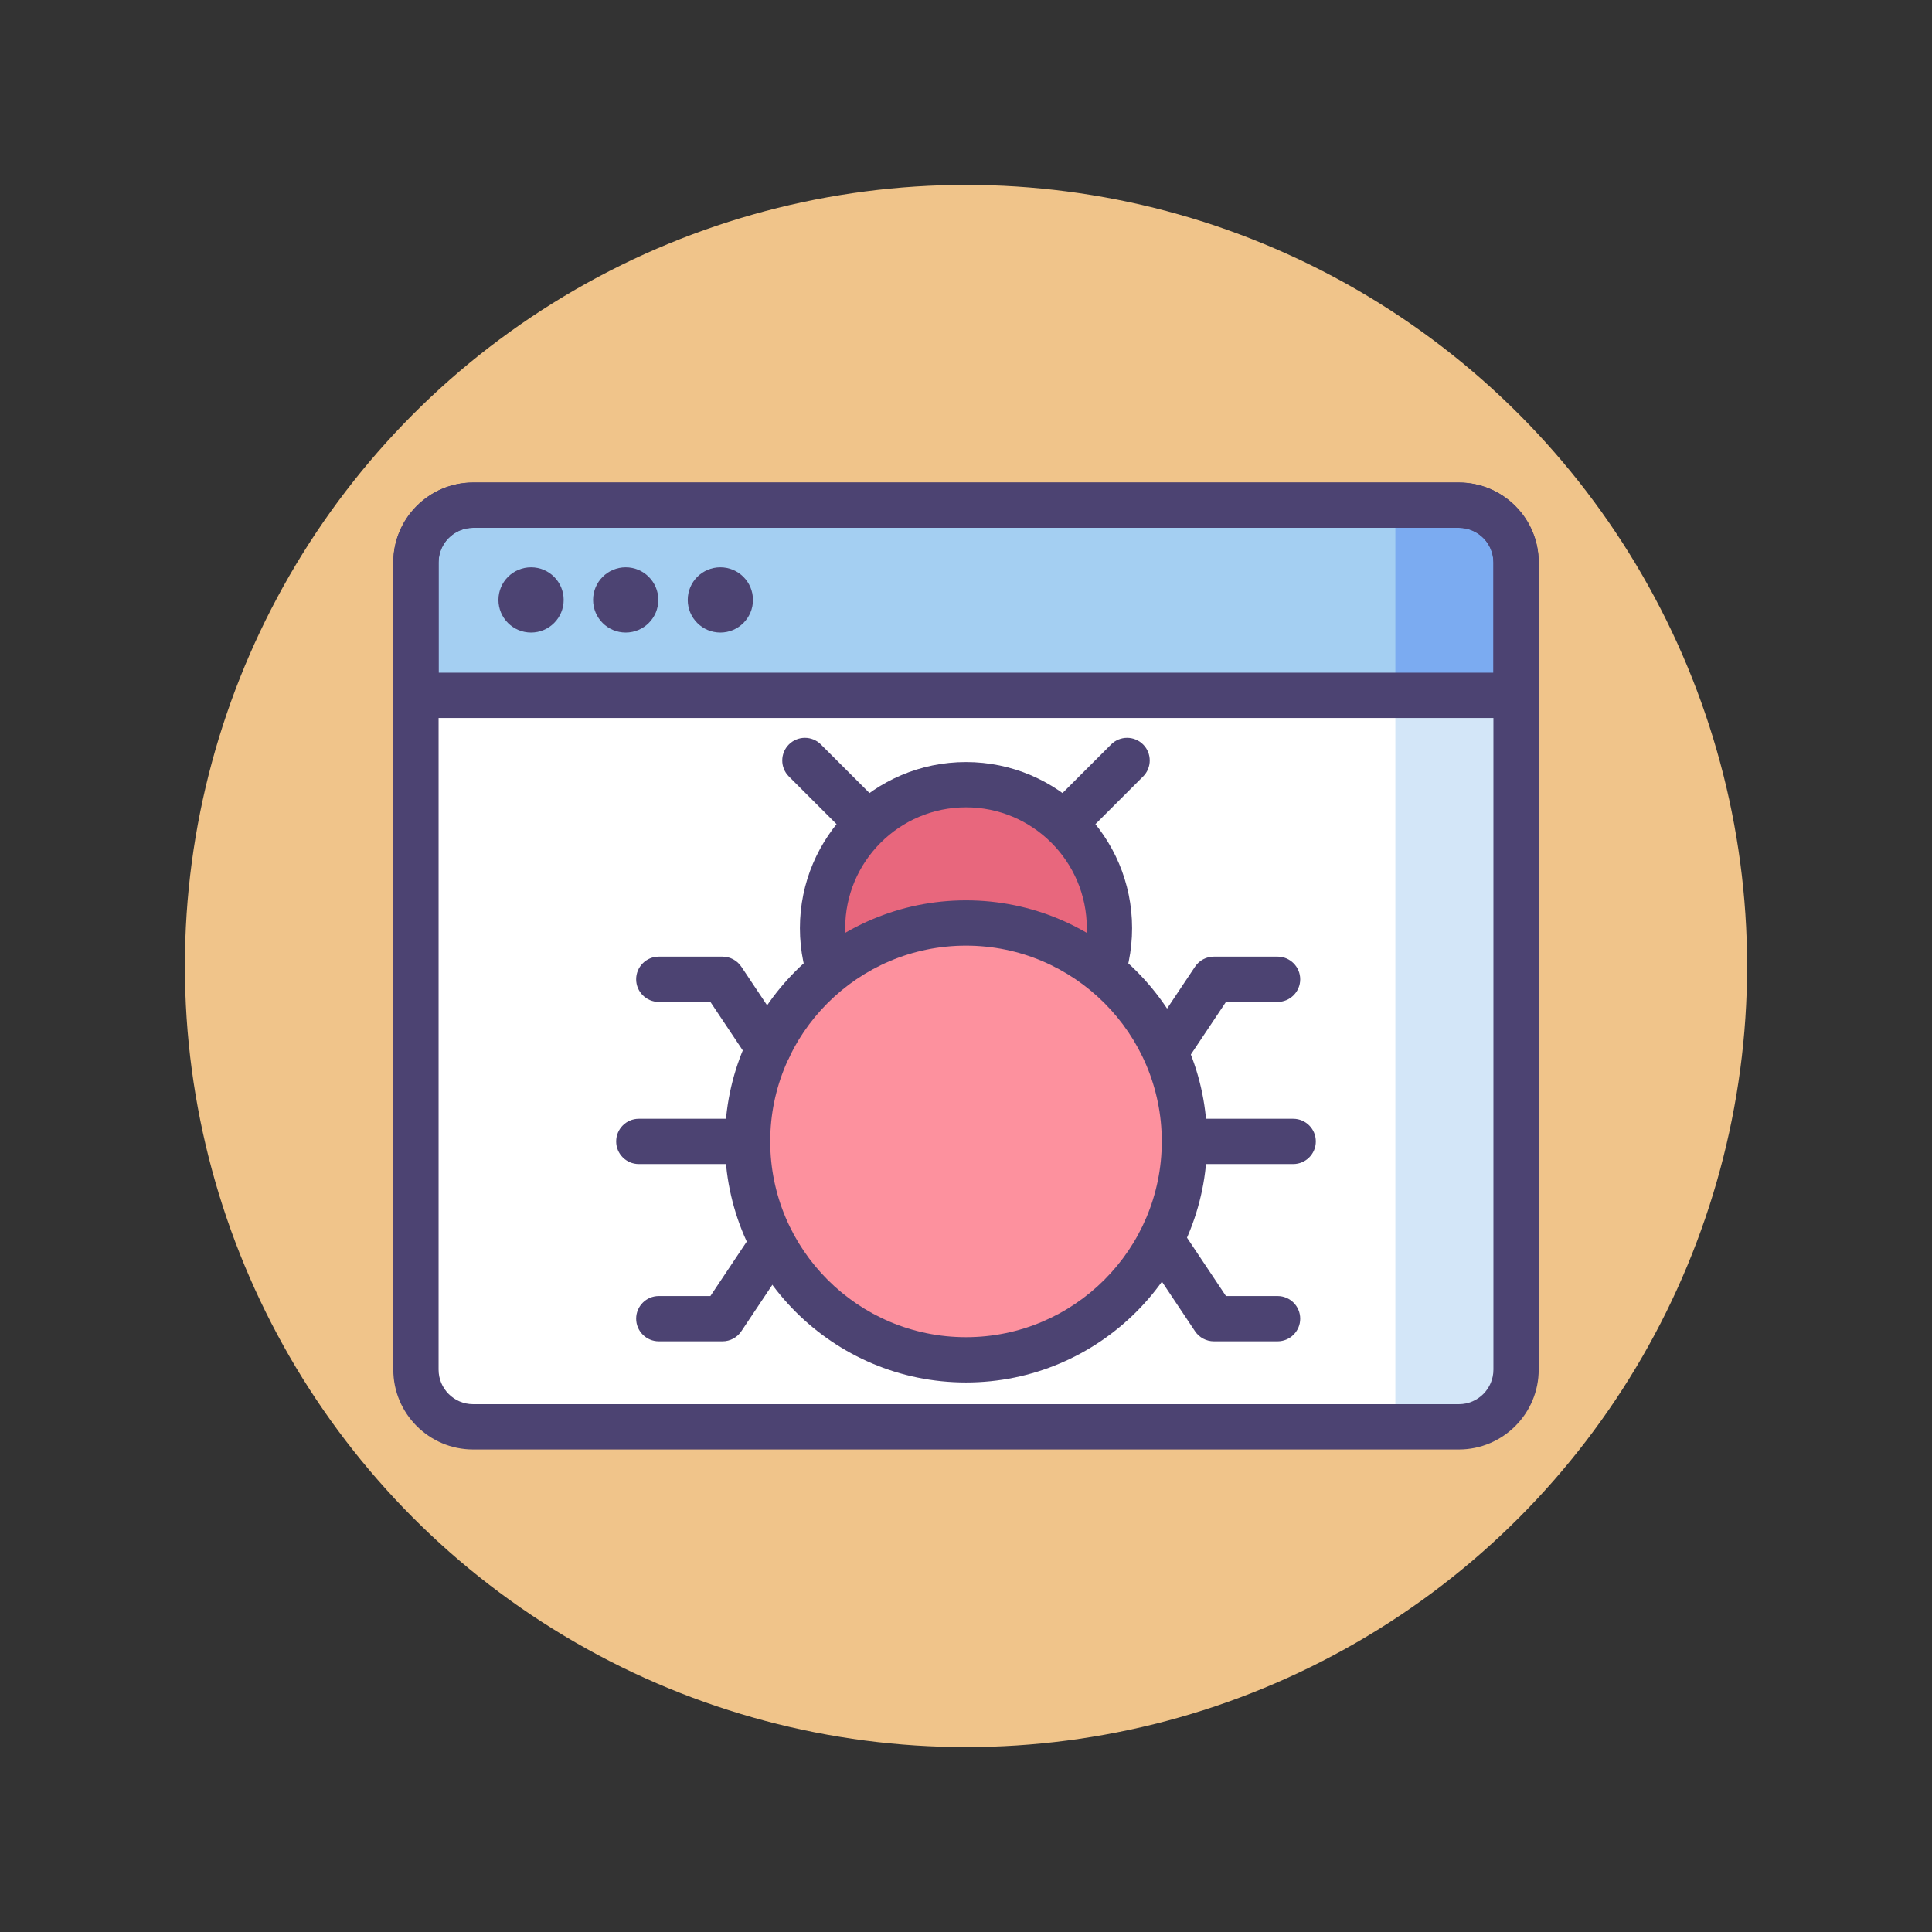 <?xml version="1.0" encoding="utf-8"?>
<!-- Generator: Adobe Illustrator 22.1.0, SVG Export Plug-In . SVG Version: 6.00 Build 0)  -->
<svg version="1.1" id="Icon_Set" xmlns="http://www.w3.org/2000/svg" xmlns:xlink="http://www.w3.org/1999/xlink" x="0px" y="0px"
	 viewBox="0 0 512 512" style="enable-background:new 0 0 512 512;" xml:space="preserve">
<rect x="0" y="0" width="512" height="512" fill="#333333" stroke="none"/>
<style type="text/css">
	.st0{fill:#F0C48A;}
	.st1{fill:#D3E6F8;}
	.st2{fill:#4C4372;}
	.st3{fill:#FD919E;}
	.st4{fill:#E8677D;}
	.st5{fill:#FFFFFF;}
	.st6{fill:#A4CFF2;}
	.st7{fill:#7BABF1;}
</style>
<g id="Web_Malware">
	<g>
		<g>
			<circle class="st0" cx="256" cy="256" r="207"/>
		</g>
	</g>
	<g>
		<g>
			<g>
				<path class="st5" d="M386.618,378.123H125.382c-8.37,0-15.154-6.785-15.154-15.154V149.031c0-8.37,6.785-15.154,15.154-15.154
					h261.236c8.37,0,15.154,6.785,15.154,15.154v213.937C401.772,371.338,394.987,378.123,386.618,378.123z"/>
			</g>
			<g>
				<path class="st1" d="M386.618,133.877h-16.832v244.246h16.832c8.37,0,15.155-6.785,15.155-15.154V149.031
					C401.772,140.662,394.988,133.877,386.618,133.877z"/>
			</g>
			<g>
				<path class="st6" d="M386.618,133.877H125.382c-8.37,0-15.155,6.785-15.155,15.154v35.239h291.545v-35.239
					C401.772,140.662,394.988,133.877,386.618,133.877z"/>
			</g>
			<g>
				<path class="st7" d="M386.618,133.877h-16.832v50.393h31.987v-35.239C401.772,140.662,394.988,133.877,386.618,133.877z"/>
			</g>
			<g>
				<path class="st2" d="M386.618,384.123H125.382c-11.665,0-21.154-9.49-21.154-21.154V149.031c0-11.664,9.49-21.154,21.154-21.154
					h261.236c11.665,0,21.154,9.49,21.154,21.154v213.938C407.772,374.633,398.283,384.123,386.618,384.123z M125.382,139.877
					c-5.048,0-9.154,4.106-9.154,9.154v213.938c0,5.048,4.106,9.154,9.154,9.154h261.236c5.048,0,9.154-4.106,9.154-9.154V149.031
					c0-5.048-4.106-9.154-9.154-9.154H125.382z"/>
			</g>
			<g>
				<path class="st2" d="M401.772,190.271H110.228c-3.313,0-6-2.687-6-6v-35.239c0-11.664,9.49-21.154,21.155-21.154h261.235
					c11.665,0,21.155,9.49,21.155,21.154v35.239C407.772,187.584,405.086,190.271,401.772,190.271z M116.228,178.271h279.545
					v-29.239c0-5.048-4.107-9.154-9.155-9.154H125.382c-5.048,0-9.155,4.106-9.155,9.154V178.271z"/>
			</g>
			<g>
				<circle class="st2" cx="140.735" cy="158.986" r="8.644"/>
			</g>
			<g>
				<circle class="st2" cx="165.818" cy="158.986" r="8.644"/>
			</g>
			<g>
				<circle class="st2" cx="190.901" cy="158.986" r="8.644"/>
			</g>
		</g>
		<g>
			<g>
				<circle class="st4" cx="256" cy="245.967" r="38.015"/>
			</g>
			<g>
				<path class="st2" d="M256,289.981c-24.27,0-44.015-19.745-44.015-44.015S231.73,201.952,256,201.952
					s44.015,19.745,44.015,44.015S280.27,289.981,256,289.981z M256,213.952c-17.653,0-32.015,14.361-32.015,32.015
					s14.362,32.015,32.015,32.015s32.015-14.361,32.015-32.015S273.653,213.952,256,213.952z"/>
			</g>
			<g>
				<g>
					<path class="st2" d="M229.397,223.623c-1.536,0-3.071-0.586-4.243-1.758l-16.09-16.09c-2.343-2.343-2.343-6.142,0-8.484
						c2.343-2.344,6.143-2.344,8.485,0l16.09,16.09c2.343,2.343,2.343,6.142,0,8.484
						C232.468,223.037,230.933,223.623,229.397,223.623z"/>
				</g>
				<g>
					<path class="st2" d="M282.603,223.623c-1.536,0-3.071-0.586-4.243-1.758c-2.343-2.343-2.343-6.142,0-8.484l16.09-16.09
						c2.343-2.344,6.143-2.344,8.485,0c2.343,2.343,2.343,6.142,0,8.484l-16.09,16.09
						C285.674,223.037,284.139,223.623,282.603,223.623z"/>
				</g>
			</g>
			<g>
				<circle class="st3" cx="256" cy="302.487" r="57.883"/>
			</g>
			<g>
				<path class="st2" d="M256,366.37c-35.226,0-63.883-28.658-63.883-63.884c0-35.225,28.658-63.883,63.883-63.883
					s63.883,28.658,63.883,63.883C319.883,337.712,291.226,366.37,256,366.37z M256,250.604c-28.608,0-51.883,23.274-51.883,51.883
					S227.392,354.37,256,354.37s51.883-23.275,51.883-51.884S284.608,250.604,256,250.604z"/>
			</g>
			<g>
				<g>
					<path class="st2" d="M203.675,283.791c-1.938,0-3.839-0.938-4.996-2.67l-10.415-15.602h-13.676c-3.313,0-6-2.687-6-6
						s2.687-6,6-6h16.885c2.005,0,3.877,1.001,4.99,2.669l12.196,18.271c1.84,2.756,1.097,6.481-1.659,8.321
						C205.978,283.464,204.82,283.791,203.675,283.791z"/>
				</g>
				<g>
					<path class="st2" d="M191.474,355.463h-16.885c-3.313,0-6-2.687-6-6s2.687-6,6-6h13.676l10.415-15.602
						c1.839-2.756,5.565-3.5,8.321-1.659c2.756,1.84,3.499,5.565,1.659,8.321l-12.196,18.271
						C195.351,354.462,193.479,355.463,191.474,355.463z"/>
				</g>
				<g>
					<path class="st2" d="M309.481,283.791c-1.145,0-2.302-0.327-3.326-1.011c-2.756-1.84-3.499-5.565-1.659-8.321l12.197-18.271
						c1.113-1.668,2.985-2.669,4.99-2.669h16.885c3.313,0,6,2.687,6,6s-2.687,6-6,6h-13.676l-10.415,15.602
						C313.321,282.854,311.419,283.791,309.481,283.791z"/>
				</g>
				<g>
					<path class="st2" d="M338.568,355.463h-16.885c-2.005,0-3.877-1.001-4.99-2.669l-12.197-18.271
						c-1.84-2.756-1.097-6.481,1.659-8.321c2.756-1.841,6.481-1.097,8.322,1.659l10.415,15.602h13.676c3.313,0,6,2.687,6,6
						S341.882,355.463,338.568,355.463z"/>
				</g>
				<g>
					<path class="st2" d="M198.148,308.486h-28.854c-3.313,0-6-2.687-6-6s2.687-6,6-6h28.854c3.313,0,6,2.687,6,6
						S201.461,308.486,198.148,308.486z"/>
				</g>
				<g>
					<path class="st2" d="M342.706,308.486h-28.854c-3.313,0-6-2.687-6-6s2.687-6,6-6h28.854c3.313,0,6,2.687,6,6
						S346.02,308.486,342.706,308.486z"/>
				</g>
			</g>
		</g>
	</g>
</g>
</svg>
